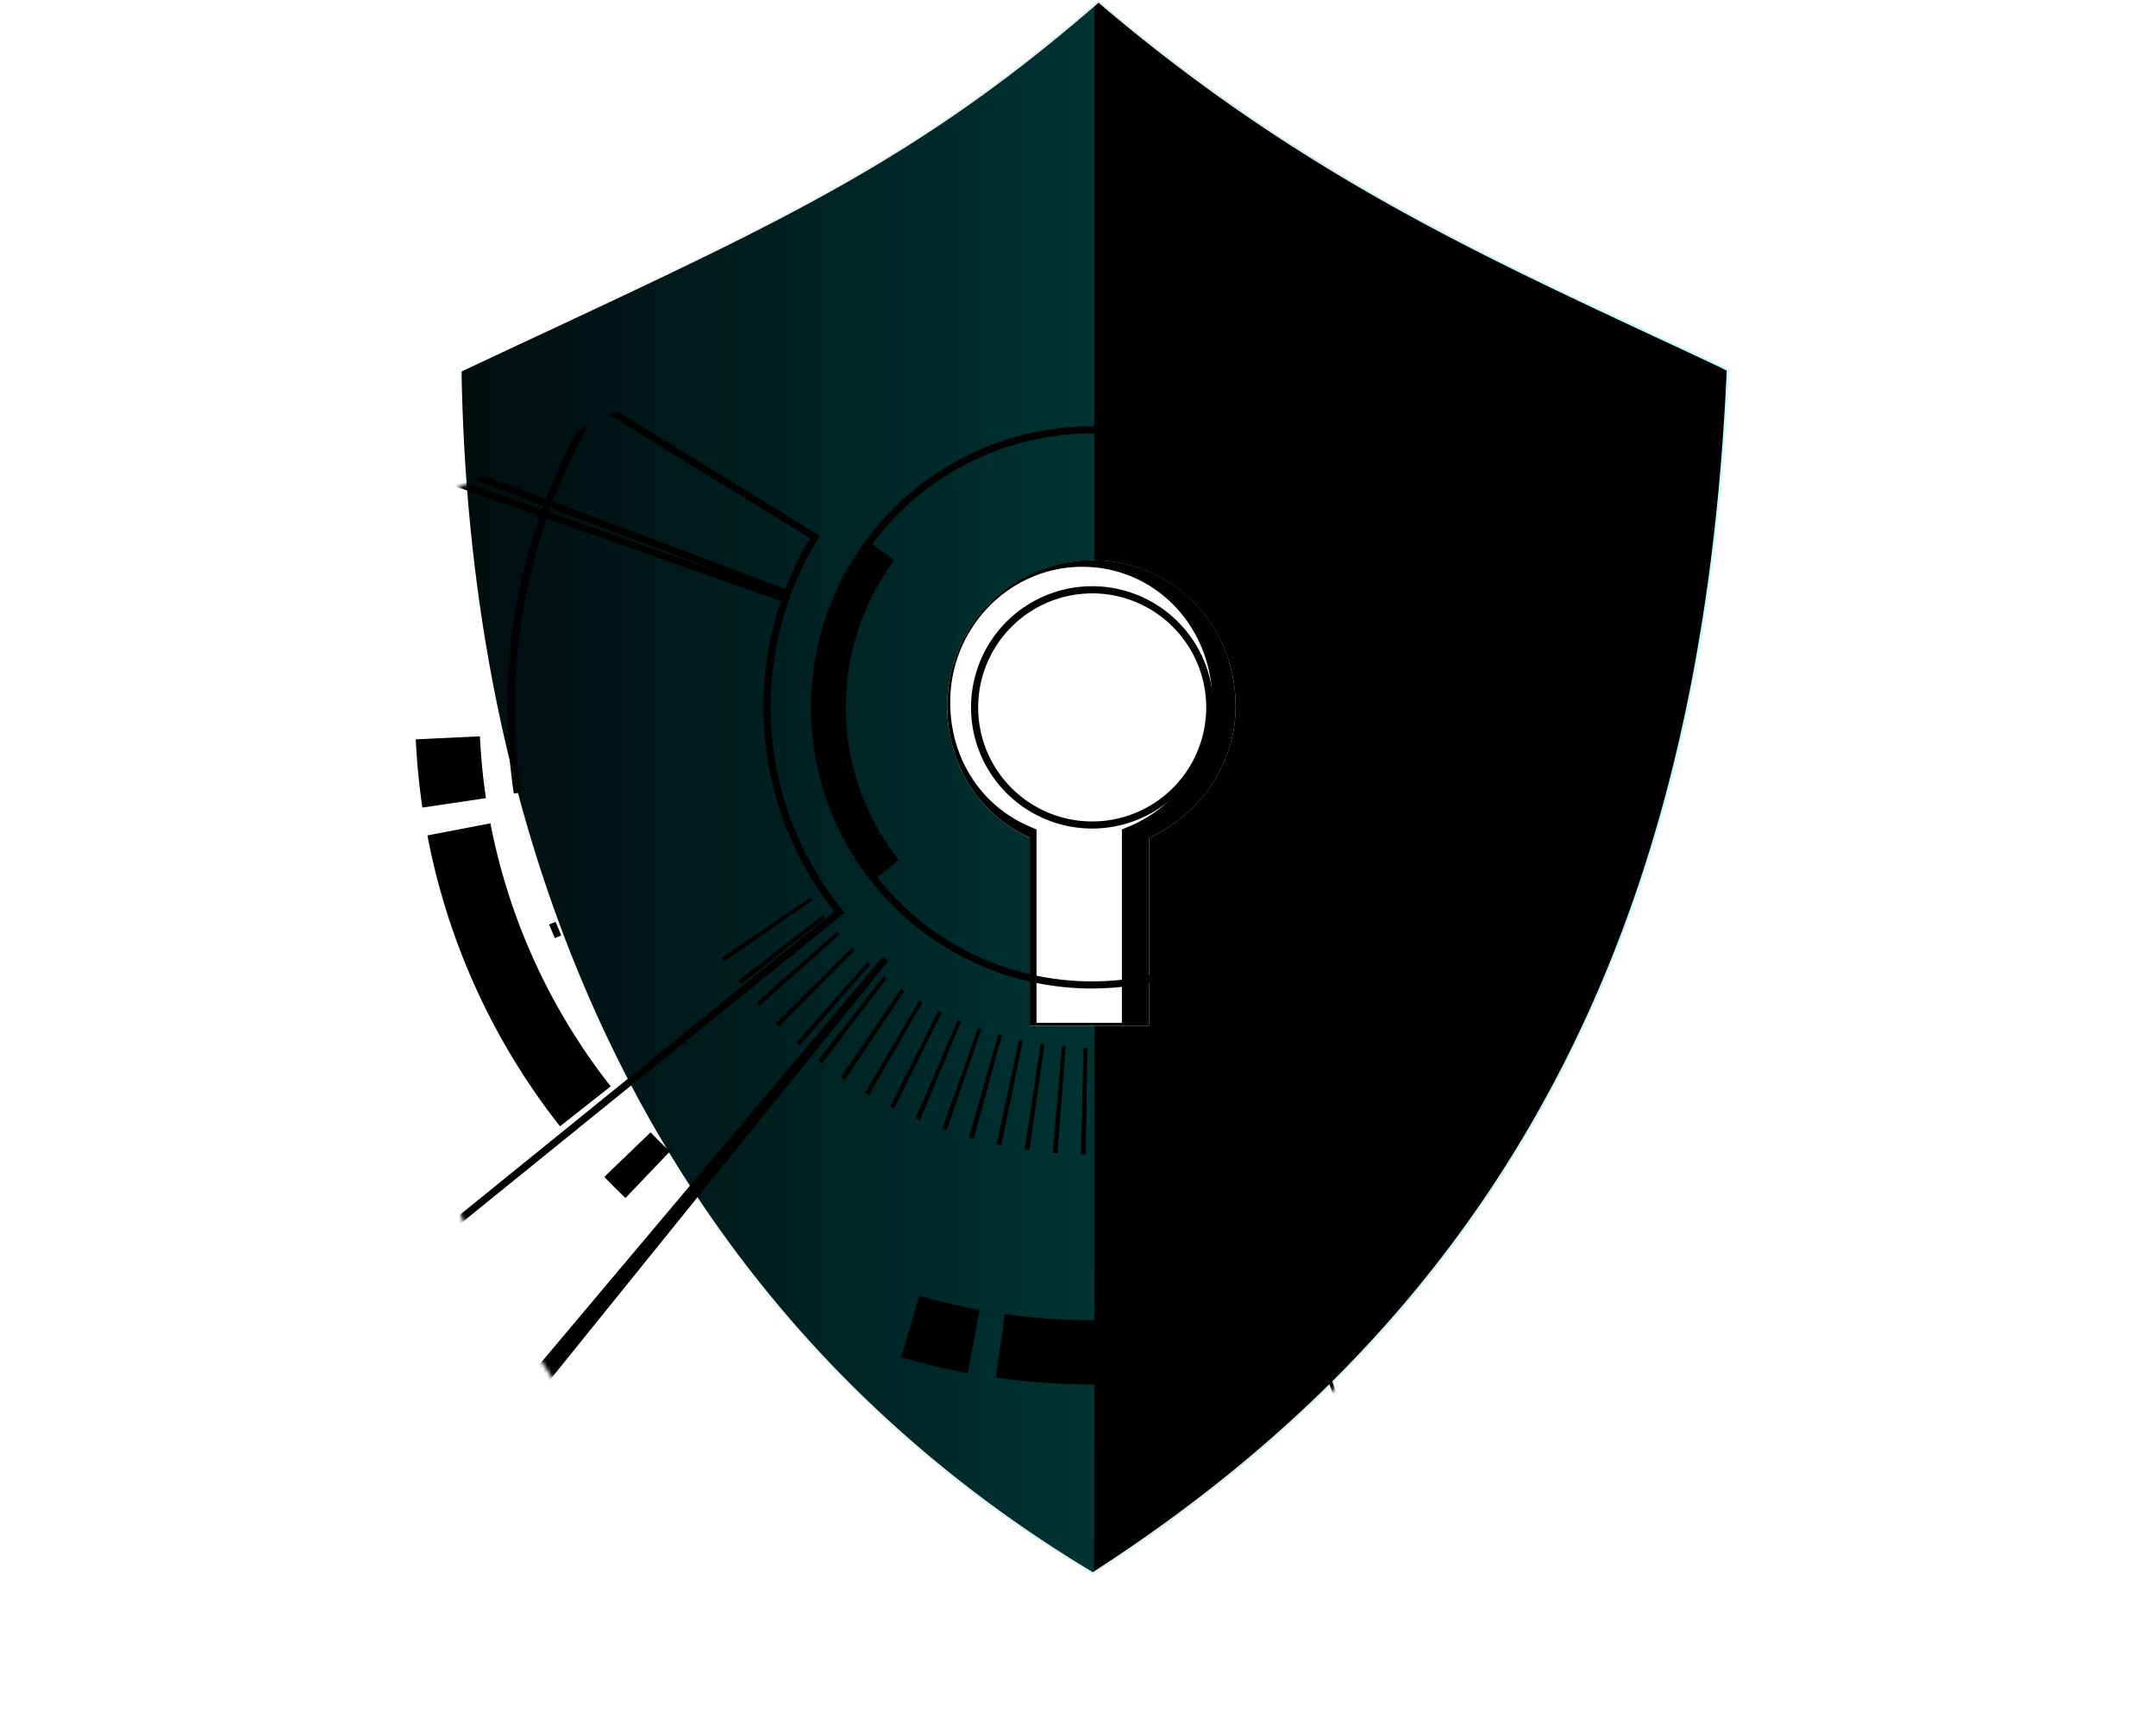 <svg xmlns="http://www.w3.org/2000/svg"
    xmlns:xlink="http://www.w3.org/1999/xlink" viewBox="0 0 537.76 433.07">
    <defs>
        <style>
        .cls-1,.cls-4{fill:none;}.cls-1{stroke:#1536ff;}.cls-2{opacity:0.25;isolation:isolate;fill:url(#linear-gradient);}.cls-3{fill:url(#linear-gradient-2);}
        
        .shield-bdr,.cen {
            fill: none;
        }
        .shield-bdr{
            stroke:url(#lg-shield-bdr);
        }
        .key-hole {
            fill:#00000066;
        }
        .shield {
            fill:hsl(210deg 79% 19%);
        }
        .shield-half {
            fill:url(#lg-shield-half);
            opacity: .25;
        }
        .arch {
            fill:url(#lg-arch);
            mask:url(#mask-arch);
        }

        .arch-mask-shape {
            fill:url(#rg-arch-mask-shape);
            _transform: translate(-113px, 0px);
        }
        </style>
        <linearGradient id="linear-gradient" x1="141.19" y1="584.04" x2="142.19" y2="584.04" gradientTransform="matrix(157.81, 0, 0, -390.51, -22166.32, 228269.14)" gradientUnits="userSpaceOnUse">
            <stop offset="0" stop-color="aqua" stop-opacity="0.2"/>
            <stop offset="1" stop-color="aqua" stop-opacity="0.8"/>
        </linearGradient>
        <linearGradient id="linear-gradient-2" x1="141.32" y1="584.06" x2="142.32" y2="584.06" gradientTransform="matrix(537.76, 0, 0, -406.37, -75997.63, 237572.42)" gradientUnits="userSpaceOnUse">
            <stop offset="0"/>
            <stop offset="0.5"/>
            <stop offset="1"/>
        </linearGradient>
        <linearGradient id="lg-shield-bdr">
            <stop offset="0" stop-color="transparent" stop-opacity="0" />
            <stop offset="1" stop-color="aqua" stop-opacity=".25" />
        </linearGradient>
        <linearGradient id="lg-shield-half">
            <stop offset="0" stop-color="aqua" stop-opacity=".2" />
            <stop offset="1" stop-color="aqua" stop-opacity=".8" />
        </linearGradient>
        <linearGradient id="lg-arch">
            <stop offset="0" stop-color="hsla(180,100%,50%,.75)" />
            <stop offset=".5" stop-color="hsla(180,100%,50%,.75)" />
            <stop offset=".5" stop-color="hsla(210,100%,60%,.75)" />
            <stop offset="1" stop-color="hsla(210,100%,60%,.75)" />
        </linearGradient>
        <radialGradient id="rg-arch-mask-shape">
            <stop offset="0" stop-color="white" />
            <stop offset="1" stop-color="black" />
        </radialGradient>
        <mask id="mask-arch" maskContentUnits="userSpaceOnUse" transform="translate(-36 45.5)">
            <path id="arch-mask-shape" class="arch-mask-shape" d="M429.3,91.74q-8.26-3.9-16.39-7.67C366.76,62.54,323.16,42.21,275.55,2L274,.67,272.5,2C229.34,39.2,196.1,54.75,135.76,83q-9.21,4.29-19.23,9l-1.38.65v1.53c1.25,62.14,13.88,118.36,37.52,167.09,26.55,54.71,66.47,98.49,118.65,130.1l1.26.76,1.24-.8c54.59-35.49,93.67-78.88,119.47-132.64,22.08-46,34.29-99.87,37.32-164.66l.07-1.57Z"/>
        </mask>
    </defs>
    <g id="Layer_2" data-name="Layer 2">
        <g id="Layer_1-2" data-name="Layer 1">
            <g id="mi-logo-dark">
                <path id="shield-bdr" class="shield-bdr" d="M429.3,91.74q-8.26-3.9-16.39-7.67C366.76,62.54,323.16,42.21,275.55,2L274,.67,272.5,2C229.34,39.2,196.1,54.75,135.76,83q-9.21,4.29-19.23,9l-1.38.65v1.53c1.25,62.14,13.88,118.36,37.52,167.09,26.55,54.71,66.47,98.49,118.65,130.1l1.26.76,1.24-.8c54.59-35.49,93.67-78.88,119.47-132.64,22.08-46,34.29-99.87,37.32-164.66l.07-1.57Z"/>
                <path id="shield" class="shield" d="M429.3,91.74q-8.26-3.9-16.39-7.67C366.76,62.54,323.16,42.21,275.55,2L274,.67,272.5,2C229.34,39.2,196.1,54.75,135.76,83q-9.21,4.29-19.23,9l-1.38.65v1.53c1.25,62.14,13.88,118.36,37.52,167.09,26.55,54.71,66.47,98.49,118.65,130.1l1.26.76,1.24-.8c54.59-35.49,93.67-78.88,119.47-132.64,22.08-46,34.29-99.87,37.32-164.66l.07-1.57ZM286.63,209v46.81H256.85V209c-12.74-5.91-20.59-18.36-20.59-32.86a36.32,36.32,0,0,1,36.2-36.37c20,0,35.73,16,35.73,36.37C308.19,190.16,299.78,202.9,286.63,209Z"/>
                <path id="shield-half" class="shield-half" d="M273,255.77H256.85V209c-12.74-5.91-20.59-18.36-20.59-32.86a36.32,36.32,0,0,1,36.2-36.37h.47V1.6L272.5,2c-43.16,37.19-76.4,52.74-136.74,81q-9.21,4.29-19.23,9l-1.38.65v1.53C116.4,156.3,129,212.52,152.67,261.25c26.55,54.71,66.47,98.49,118.65,130.1l1.26.76.32-.21Z"/>
                <path id="key-hole" class="key-hole" d="M272.46,139.73a36.32,36.32,0,0,0-36.2,36.37c0,14.5,7.85,27,20.59,32.86v46.81h29.78V209c13.15-6.06,21.56-18.8,21.56-32.86C308.19,155.71,292.5,139.73,272.46,139.73Zm8.89,66.51-1.52.65v48.22h-21.3V206.89l-1.52-.65c-12.34-5.2-20-17.11-20-31.08,0-18.63,14.78-33.78,32.94-33.78s32.44,14.84,32.44,33.78a33.9,33.9,0,0,1-21,31.08Z"/>
                <path id="arch" class="arch" d="M272.43,206.66a30.22,30.22,0,1,1,30.21-30.23h0A30.26,30.26,0,0,1,272.43,206.66Zm0-58.65a28.44,28.44,0,1,0,28.43,28.45v0A28.46,28.46,0,0,0,272.43,148Zm10.63,173.9-.13-1.78H283a144.35,144.35,0,0,0,32.93-6.3H316l.55,1.69h-.09a146.66,146.66,0,0,1-33.33,6.38Zm36.73-7.47-.56-1.69h.07a144.29,144.29,0,0,0,91-178.09v-.09l1.68-.51v.09a146.28,146.28,0,0,1,6.23,42.34A144.69,144.69,0,0,1,390.54,262a146.19,146.19,0,0,1-70.66,52.38ZM138.36,234v-.09c-.48-1.1-.89-2.13-1.28-3.1L137,231v-.45h.06l1.56-.62V230c.48,1.16.91,2.23,1.35,3.26v.07Zm-10.22-36.08v-.09A145.87,145.87,0,0,1,205.26,47h.07l.82,1.58h-.07a144.4,144.4,0,0,0-76.19,149.05v.08Zm268.83-94v-.07c-.62-1.06-1.21-2.06-1.81-3l-.06-.09,1.52-.93.05.08c.55.9,1.14,1.88,1.83,3.06v.08h0ZM209.14,47l-.78-1.6h.09a145.15,145.15,0,0,1,32-11.23h.09l.39,1.75h-.09a143.26,143.26,0,0,0-31.61,11Zm-46.81,235.5-.07-.05-11.53,11.1.07.07c1.64,1.71,3.36,3.42,5.14,5.13l.08.05L167,287.3h.2l-.16-.15C165.42,285.64,163.87,284.09,162.33,282.51Zm-10-11.5v-.23l-.09.09a153.29,153.29,0,0,1-29.9-65.41v-.09l-15.63,3h-.09v.09a168.19,168.19,0,0,0,33,72.41l.07.07,12.48-9.84ZM121.2,199.09V199c-.75-5-1.24-10.14-1.49-15.25v-.09l-15.91.75h-.09v.08c.26,5.66.82,11.32,1.63,16.86v.09l15.77-2.34ZM229.34,323.18h-.07l-4.5,15.38h.07c5.45,1.58,11,2.9,16.48,3.93v-.09h.09l2.9-15.58v-.08h-.09C239.22,325.79,234.22,324.6,229.34,323.18ZM422.4,146.64l-.28.12h.39l15.64-3.08v-.09c-.47-2.31-1-4.69-1.57-7.08v-.09L421,140.2v.08C421.51,142.38,422,144.52,422.4,146.64Zm18.17,13.72v-.09l-15.93,1.5v.09c.44,4.8.67,9.71.67,14.59a151.29,151.29,0,0,1-16.92,70v.09l14.15,7.3.09,0v-.09a168.18,168.18,0,0,0,18.7-77.33c0-5.41-.26-10.82-.76-16.11Zm-35.29,91.79v.07c-2.54,4.43-5.32,8.77-8.27,12.92l-.06.07,13,9.24.07.05.05-.07a168,168,0,0,0,9.1-14.22h.3l-14.06-8Zm-82.74,68.77h-.09a154.25,154.25,0,0,1-71.71,6.85h-.1l-2.23,15.77v.09h.09a174,174,0,0,0,23.93,1.68h0a169,169,0,0,0,55.21-9.21h.09L322.55,321Zm20.1-8.65-.13.07c-1.92,1-3.91,2-5.89,2.88h-.07l6.73,14.52h.09c2.15-1,4.34-2.07,6.49-3.19H350l-7.31-14.16ZM272.4,246.56a70.12,70.12,0,1,1,70.11-70.13h0a70.2,70.2,0,0,1-70.08,70.12Zm0-138.46a68.34,68.34,0,1,0,68.34,68.34A68.33,68.33,0,0,0,272.4,108.1Zm-75.61,41L16.93,81.58l.34-.84a272,272,0,0,1,23-47l.51-.82.83.5L204.49,133.67l-.46.76a78,78,0,0,0-6.78,13.82ZM19.25,80.55l176.62,66.32a78.76,78.76,0,0,1,6.18-12.61L41.36,35.38A268.74,268.74,0,0,0,19.25,80.55Zm42,268.07-.55-.73a272.72,272.72,0,0,1-45.25-262l.25-.72,1,.13,180.4,63.58-.34.85a80.55,80.55,0,0,0,13.29,77.17l.58.72-.77.68ZM16.81,87.21A270.59,270.59,0,0,0,61.5,346.1L208.11,227.35a82.34,82.34,0,0,1-13.36-77.43ZM220.34,238.65l.07-.08h-.21L97.64,384.19l-.13.14h.13c1.48,1.25,2.85,2.39,4.2,3.47l.07.06L221.5,239.76l.07-.07-.07-.06A13.94,13.94,0,0,1,220.34,238.65ZM362.79,433.07l-.29-.46L298.83,252.67l.49-.1a81.86,81.86,0,0,0,13.95-6.5l.41-.25.34.45,96.87,164.29-.44.32a273.71,273.71,0,0,1-47.26,22.05ZM300,253.28,363.22,432a273.88,273.88,0,0,0,46.47-21.69L313.42,247A82.4,82.4,0,0,1,300,253.28Zm-29.18,34.66h-1.19v-.09l.64-26.59h.93v.09Zm5.88-.07-1-26.68h.94l1.26,26.66Zm-12.94-.27h-1.2L264.87,261h.94Zm20-.23v-.09l-2.69-26.47h.34l.52-.06H282v.09l2.92,26.44h-.34l-.75.09Zm-27-.54-1.18-.16v-.08l4-26.31.37.05.48.06h.09v.1Zm34-.39-4.38-26.34h.09l.66-.1h.18l4.6,26.22Zm-41-.82h-.11l-1-.2h-.09v-.09l5.64-26h.09a1.51,1.51,0,0,1,.41.09,1,1,0,0,1,.34.07h.09Zm47.93-.55V285l-6-25.91L292,259l.49-.11h.09V259l6.27,25.88h-.11l-.59.14ZM242.87,284l-1.16-.3v-.09L249,258h.09l.37.11.36.1h.09Zm61.65-.71v-.09l-7.67-25.49h.07l.67-.19V257l8.08,26h-.09l-.62.19Zm-68.41-1.37H236l-1-.34H235l8.93-25.14H244l.28.11.45.14h.07Zm75.12-.89-9.3-25,.89-.32,9.5,24.87V281l-.12-.25-.88.32Zm-81.76-1.64-.37-.14c-.22-.11-.43-.2-.65-.29h-.08v-.07l10.5-24.46h.07c.14,0,.29.12.45.17l.17.09.15-.33v.4Zm88.31-1v-.09L306.92,254l.73-.32v-.35L318.9,277.9h-.09l-.92.43ZM223,276.49h-.09L222,276H222L234,252.2h.07c.24.12.47.25.7.35h.07v.09Zm101.11-1.17v-.07l-12.43-23.64h.09l.27-.15.41-.22h.07v.07l12.6,23.46Zm-107.36-2.17h-.09c-.28-.18-.57-.34-.87-.52l-.07-.05,13.56-23,.34.2c.14.07.26.16.41.23v.11h0Zm113.52-1.32-.06-.07L316.4,249l.21-.15c.18-.1.34-.21.52-.32h.07l.05.07,14,22.6h-.07l-.85.53Zm-119.54-2.49h-.07l-.71-.48-.21-.14,0-.07,15-22,.21.14a3.65,3.65,0,0,0,.5.34l.07.06v.07Zm125.45-1.43-.06-.07L320.9,246l.07,0c.16-.13.32-.23.48-.34l.23-.16v.07l15.45,21.66ZM205,265.25l-.41-.33a5.74,5.74,0,0,1-.47-.35l-.07-.05.06-.08,16.3-21,.07.06.62.48.08.05-.08.07Zm136.86-1.57-16.65-20.86.07,0a1.23,1.23,0,0,1,.28-.23,2,2,0,0,1,.32-.26l.07-.07.06.07L342.86,263h-.16c-.27.2-.51.41-.76.61Zm-142.36-2.9-.07-.06-.75-.65,0-.06,17.65-20,.31.25c.1.11.23.21.35.32h0v.07Zm147.76-1.68-17.94-19.77h0l.57-.54H330v.07l18.14,19.63h-.16l-.73.66ZM194.3,256h0c-.25-.24-.48-.48-.73-.71l-.06-.08h.06l18.83-18.81.07.07.37.37.11.11.09-.09v.28Zm158-1.8-.05-.05-19.1-18.55.07-.07.45-.46.07-.05v-.18l.07.09.1-.11v.2l19.23,18.33-.07.07c-.24.23-.47.48-.7.73ZM189.3,251v-.16c-.21-.25-.42-.48-.64-.73l0-.07h.07l20-17.59.18.2.39.44v.11h0Zm167.77-2-.05-.06-20.22-17.3.21-.25c.11-.14.23-.26.34-.4h.09l20.37,17.12-.06.07-.64.77Zm-172.2-3.5-.06-.05c-.21-.27-.41-.54-.62-.8v-.07l.07-.06,21-16.28v.07l.48.6V229Zm176.66-2-21.34-16,.06-.07c.16-.21.32-.41.46-.62l.05-.07h.07l21.41,15.81v.07c-.11.16-.23.3-.34.46Zm-180.89-3.68-.06-.07c-.19-.26-.37-.55-.57-.83l0-.08.09-.05,22-14.91,0,.07.43.64v.07h-.07Zm185-2.11L343.31,223l.05-.07c.12-.2.27-.41.39-.62v-.13h.07l.11-.18v.25l22.3,14.41v.22l-.07-.07c-.16.25-.34.5-.5.74Zm3.7-6h-.07l-23.12-13.17.05-.09.18-.34a2.14,2.14,0,0,1,.2-.32v-.09h.09l23.23,13-.18.32c-.13.21-.23.43-.36.64Zm3.33-6.26h-.09l-23.94-11.75v-.08l.34-.69h.09l24,11.46v.07c-.14.32-.3.62-.45.93Zm2.9-6.46h-.07l-24.62-10.13v-.07c.07-.18.14-.34.19-.5l.13-.3h.09L376,218h0c-.09.25-.19.49-.28.73Zm2.49-6.64H378l-25.2-8.52v-.09c.05-.14.1-.3.16-.45l.17-.34h0l25.29,8.3v.09c-.11.32-.22.64-.32,1Zm2.07-6.78H380l-25.7-6.89.12-.41.11-.42v-.08h.08l25.76,6.66v.09l-.27,1Zm1.62-6.89-26.17-5.27.06-.3a3.41,3.41,0,0,1,.1-.54v-.08h.09l26.13,5v.09c-.07.34-.13.66-.2,1Zm1.17-7L356.44,188l.13-.93h.07l26.4,3.35v.07a1.57,1.57,0,0,1-.05.48c-.05.16,0,.36-.07.53Zm.75-7h-.09L357,182.75v-.94h.09l26.56,1.75c0,.34-.06.67-.07,1Zm.28-7.06h-.09l-26.6-.24v-.85l.08-.27H384v1.36Zm-26.82-5.81v-.94h.09l26.55-1.73v1.2Zm-.46-5.35v-.27c0-.2,0-.4-.07-.59v-.09h0l26.4-3.39.14,1.2Zm-.8-5.33-.09-.44a.75.75,0,0,0-.07-.39h.07v-.09l26.12-5v.08a4.28,4.28,0,0,0,.13.68l.07.39H382Zm-1.14-5.25v-.09c-.07-.25-.12-.49-.2-.74v-.09l25.82-6.73v.09c.07.27.12.53.19.82l.07.25h-.09Zm-1.46-5.16-.25-.76h-.5l25.79-8.53v.09c.1.32.21.64.32,1v.09h-.09Zm-1.8-5.07-.36-.87,24.78-9.95h0c.12.3.25.62.37,1v.07Zm-2.12-4.93v-.09c-.11-.21-.22-.45-.32-.66l-.06-.1,24.08-11.54.52,1.07h-.09Zm-2.42-4.79-.14-.27-.27-.48v-.08l23.3-13,.21.37.32.59v.07h-.07Zm-2.72-4.63-.06-.09a4.38,4.38,0,0,0-.28-.42l-.18-.29h.07L366.12,116l.05.08.23.37c.11.16.22.32.31.48l.05.07-.12,0Zm-3-4.44-.25-.34-.27-.36v-.07h.07l21.4-15.83v.07c.18.24.36.47.52.72l.12.17Zm-3.29-4.28h-.07l-.4-.48h0l-.07.07v-.24h0l20.36-17.14v.07c.13.16.27.32.39.48l.3.36-.07.07Zm-3.56-4h-.07c-.18-.2-.34-.37-.52-.55v-.11h0L353,99.51l.07.07c.13.13.25.27.38.39l.37.41Zm-3.81-3.81h-.07c-.18-.18-.38-.35-.55-.53v-.09h0L348,94.6h.21l-.09.09.13.12.55.5v.07h0Zm-4-3.56h-.07c-.16-.14-.34-.28-.5-.43l-.13.25v-.41h0l16.77-20.67.07.06.48.41.37.3Zm-4.25-3.31h-.08c-.21-.14-.42-.28-.62-.44l-.07-.06L337,85.62l1,.7-.06.07ZM537.76,175H308.42v.89H537.76ZM243,26.7a7.45,7.45,0,1,0,7.45,7.45h0A7.45,7.45,0,0,0,243,26.7Zm41.89,286.77a7.45,7.45,0,1,0,7.45,7.45,7.44,7.44,0,0,0-7.45-7.45ZM290.45,243l-2-7.21h.08a61.65,61.65,0,0,0,45.37-59.37l.08-.08,7.4.08A69,69,0,0,1,290.52,243Zm-72.14-23.82v-.06a69,69,0,0,1-1.28-83.8v-.06l6,4.45v.06a61.56,61.56,0,0,0,1.15,74.71v.06Zm115.6-44.6v-.08a61.55,61.55,0,0,0-47.11-57.95l-.12.51v-.6h0l1.72-7.21h.06A68.26,68.26,0,0,1,309.14,118a69,69,0,0,1,32.25,56.32v.08Z"/>
                <circle id="cen" class="cen" cx="272.42" cy="176.44" r="7.53"/>
            </g>
        </g>
    </g>
</svg>